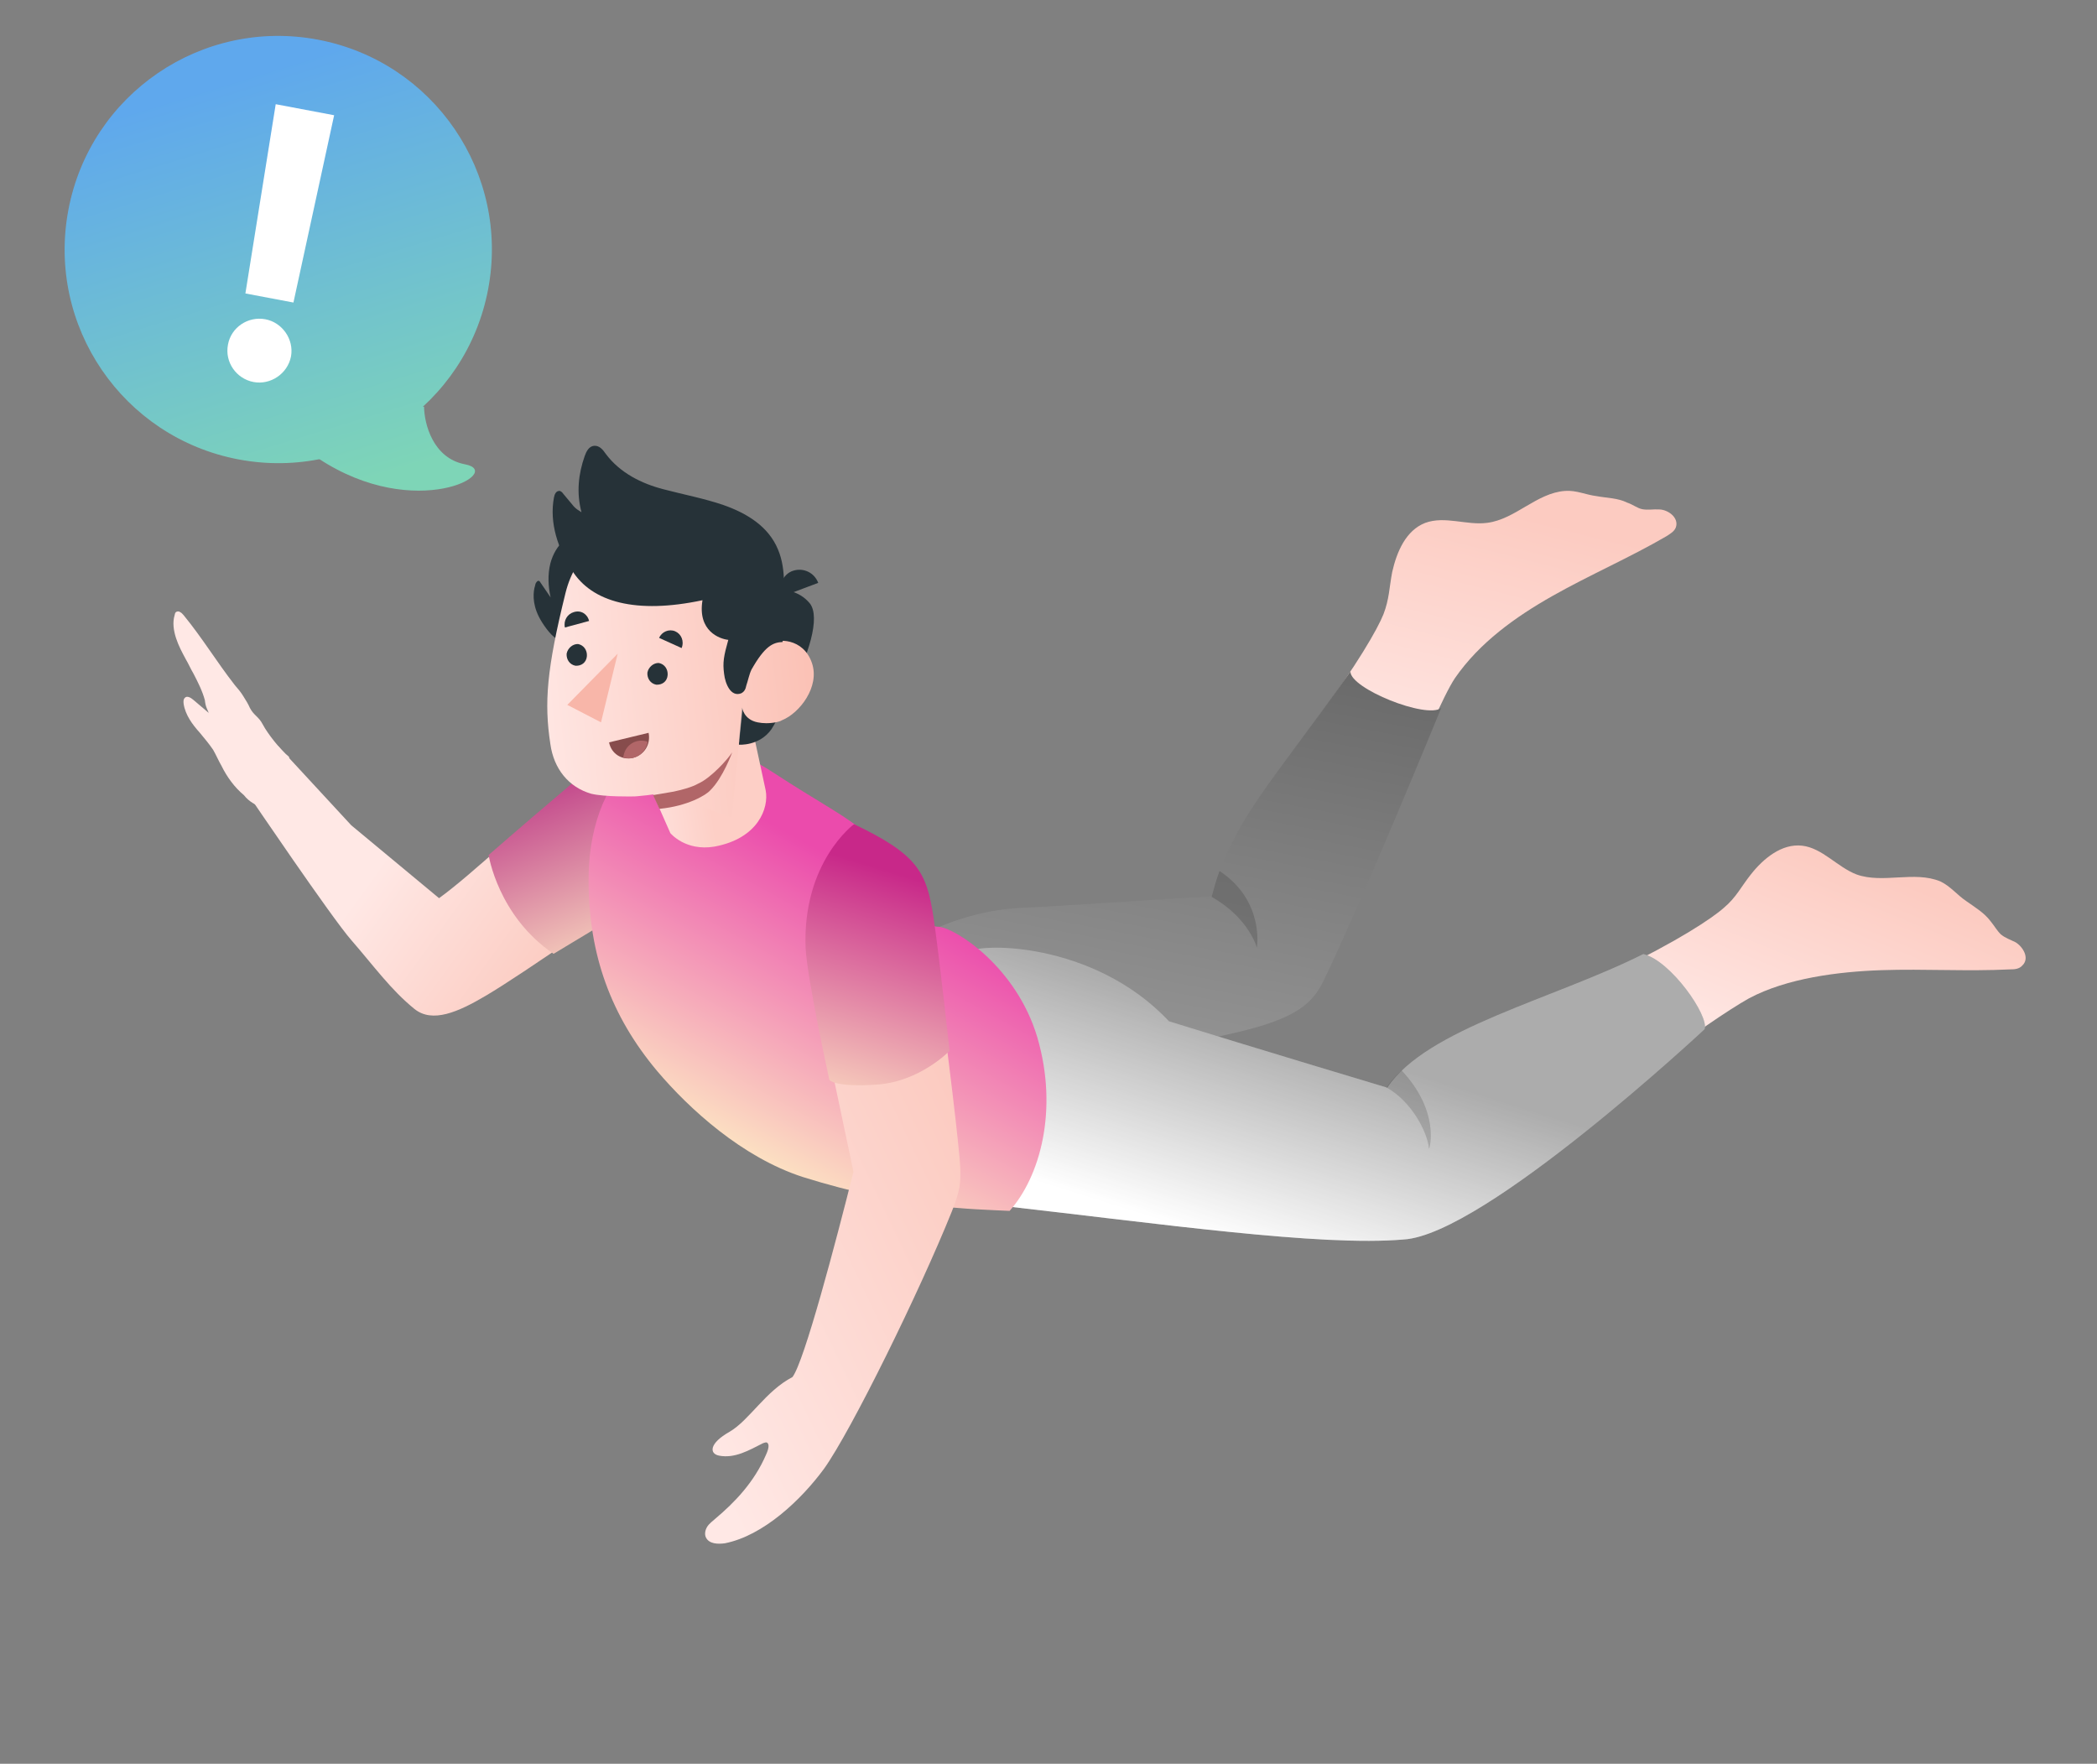 <svg width="365" height="307" viewBox="0 0 365 307" fill="none" xmlns="http://www.w3.org/2000/svg">
<rect x="0" y="0" width="365" height="307" fill="#808080" stroke="none"/>
<path d="M99.144 136.932C92.304 142.465 82.085 152.253 76.42 156.334L61.136 143.643L48.266 129.714L43.347 138.496C43.347 138.496 57.745 159.76 61.136 163.62C65.156 168.242 68.004 172.257 72.134 175.613C75.263 178.136 79.759 176.152 84.543 173.322C91.35 169.328 110.366 155.922 110.366 155.922L124.332 129.714C115.295 127.106 106.132 131.298 99.144 136.932Z" fill="url(#paint0_linear)"/>
<path d="M45.765 126.143C45.007 124.678 44.209 124.577 43.501 123.228C43.202 122.53 42.792 121.88 42.382 121.23C41.922 120.463 41.4 119.86 40.878 119.258C37.66 115.129 35.311 111.179 31.98 107.098C31.769 106.913 31.67 106.68 31.347 106.543C31.135 106.358 30.75 106.385 30.577 106.597C30.465 106.645 30.453 106.925 30.391 107.09C30.006 108.355 30.218 109.778 30.653 111.106C31.089 112.433 31.698 113.549 32.357 114.781C32.816 115.548 33.214 116.479 33.674 117.245C34.433 118.71 35.241 120.291 35.664 121.9C35.701 122.296 35.788 122.81 35.987 123.275C36.087 123.508 36.186 123.74 36.335 124.089C35.49 123.35 34.484 122.541 33.639 121.802C33.217 121.432 32.521 121.041 32.174 121.465C31.888 121.724 31.925 122.121 31.963 122.518C32.262 124.454 33.505 126.125 34.76 127.515C35.592 128.535 36.375 129.439 37.096 130.507C37.606 131.39 38.053 132.438 38.563 133.321C39.52 135.251 40.813 137.038 42.453 138.401C44.217 140.674 47.223 140.903 50.937 142.481L50.311 131.739C48.765 130.507 46.523 127.608 45.765 126.143Z" fill="#FFE8E5"/>
<path d="M125.078 129.855C118.864 126.621 108.562 128.667 99.192 136.684C89.993 144.475 85.051 148.822 85.051 148.822C85.051 148.822 86.654 159.426 96.353 166.023L114.083 155.336L125.078 129.855Z" fill="url(#paint1_linear)"/>
<path d="M253.259 118.013C257.512 111.863 263.768 107.379 270.256 103.711C276.743 100.043 283.611 97.091 290.122 93.299C290.714 92.895 291.429 92.515 291.695 91.793C292.272 90.099 290.346 88.705 288.807 88.672C287.789 88.608 286.848 88.817 285.854 88.629C284.983 88.465 284.207 87.803 283.236 87.49C281.589 86.664 279.653 86.685 277.913 86.356C276.024 86.128 274.377 85.302 272.418 85.447C267.458 85.798 263.76 90.379 258.878 91.002C255.309 91.487 251.518 89.74 248.057 91.018C244.721 92.319 243.122 96.009 242.317 99.592C241.8 102.327 241.821 104.263 240.807 106.904C239.816 109.421 236.162 115.814 229.262 125.07C229.867 125.957 244.941 136.145 245.495 134.575C247.265 130.66 251.11 121.213 253.259 118.013Z" fill="url(#paint2_linear)"/>
<path d="M304.407 173.778C310.996 170.258 319.968 169.12 327.485 168.866C335.002 168.612 342.378 169.104 349.918 168.726C350.688 168.742 351.481 168.634 351.971 168.083C353.372 166.803 352.085 164.756 350.811 164.001C349.988 163.588 349.016 163.275 348.24 162.614C347.588 161.975 347.107 161.112 346.478 160.349C345.346 158.847 343.722 157.897 342.247 156.845C340.647 155.771 339.514 154.269 337.743 153.419C333.206 151.532 327.746 153.848 323.162 152.21C319.798 150.93 317.207 147.608 313.678 147.199C310.15 146.79 306.951 149.405 304.748 152.208C303.058 154.335 302.185 156.231 300.045 158.016C298.029 159.824 291.844 163.936 281.374 168.912C281.435 169.953 290.021 183.809 290.021 183.809C293.119 181.046 300.953 175.701 304.407 173.778Z" fill="url(#paint3_linear)"/>
<path d="M216.959 179.278C225.622 177.051 228.4 174.615 230.247 170.971C234.012 163.312 242.27 144.139 250.857 123.226C248.297 125.189 235.012 119.846 235.055 116.892C220.483 137.448 214.436 142.873 211.053 156.013C201.429 156.513 183.673 157.794 177.967 158.004C162.513 158.69 149.713 168.506 143.438 175.82L155.718 193.979C172.088 188.444 208.297 181.505 216.959 179.278Z" fill="url(#paint4_linear)"/>
<path opacity="0.15" d="M218.766 164.94C218.766 164.94 220.169 156.834 212.271 151.608C211.74 153.053 211.334 154.521 210.904 156.114C217.421 159.792 218.766 164.94 218.766 164.94Z" fill="black"/>
<path d="M241.463 189.316C241.463 189.316 217.089 182.007 203.468 177.759C190.289 163.68 169.643 163.9 167.829 166.004L174.601 209.908C201.71 212.969 229.921 217.011 244.326 215.74C258.389 214.92 296.697 179.146 296.697 179.146C297.517 176.854 290.837 167.222 286.035 166.057C270.385 173.918 248.302 179.018 241.463 189.316Z" fill="url(#paint5_linear)"/>
<path opacity="0.3" d="M241.463 189.316C241.463 189.316 217.089 182.007 203.468 177.759C190.289 163.68 169.643 163.9 167.829 166.004L174.601 209.908C201.71 212.969 229.921 217.011 244.326 215.74C258.389 214.92 296.697 179.146 296.697 179.146C297.517 176.854 290.837 167.222 286.035 166.057C270.385 173.918 248.302 179.018 241.463 189.316Z" fill="white"/>
<path opacity="0.15" d="M243.962 186.311C242.857 187.39 242.219 188.042 241.338 189.292C245.657 191.653 248.495 197.083 248.724 199.959C248.848 199.983 250.715 193.51 243.962 186.311Z" fill="black"/>
<path d="M134.632 134.493C142.43 139.572 145.848 141.248 149.451 143.989C153.605 147.221 154.385 150.588 156.5 155.752C158.897 159.424 161.623 161.355 163.434 161.311C166.465 161.626 176.911 168.364 180.54 180.511C184.3 193.326 180.949 204.927 175.726 210.765C169.22 210.438 157.257 210.367 139.752 204.871C129.193 201.459 119.97 193.021 114.39 186.429C106.296 176.787 102.509 166.156 102.449 153.525C102.239 136.229 113.19 120.527 134.632 134.493Z" fill="url(#paint6_linear)"/>
<path d="M93.79 107.332C94.348 108.468 95.76 110.538 96.809 111.122C98.432 112.073 99.678 110.248 101.382 109.41C102.517 108.852 103.475 107.874 103.958 106.678C104.442 105.481 104.428 104.191 104.686 102.823C104.851 101.953 104.642 101.012 104.41 100.196C103.97 98.438 103.132 96.735 101.852 95.334C101.324 94.719 100.648 94.205 99.825 93.792C99.227 93.55 98.83 93.604 98.239 94.007C97.009 95.063 96.23 96.461 95.8 98.054C95.3 100.02 95.422 102.103 95.839 103.985C95.234 103.098 94.73 102.359 94.125 101.472C94.024 101.324 94.024 101.324 93.923 101.176C93.698 101.005 93.55 101.106 93.379 101.331C93.207 101.556 93.184 101.68 93.137 101.929C92.825 102.9 92.573 104.913 93.79 107.332Z" fill="#263238"/>
<path d="M131.083 127.384L133.277 137.585C133.856 140.656 131.952 145.963 124.348 147.359C119.294 148.207 116.679 145.009 116.679 145.009L113.703 138.266L131.083 127.384Z" fill="url(#paint7_linear)"/>
<path d="M137.241 120.691C137.241 120.691 135.501 125.128 134.255 126.953C132.152 129.903 128.601 129.619 128.601 129.619L129.301 123.184L137.241 120.691Z" fill="#263238"/>
<path d="M136.13 102.71C136.13 102.71 138.983 102.605 140.97 105.041C142.832 107.453 140.794 114.151 137.264 120.567L132.251 120.521L136.13 102.71Z" fill="#263238"/>
<path d="M136.099 125.37C135.803 125.571 135.407 125.625 135.135 125.702C133.797 125.965 132.779 125.901 131.909 125.737C129.422 125.267 129.176 123.16 129.176 123.16L128.687 128.476L127.37 142.264C126.624 142.123 126.026 141.882 125.427 141.64C123.384 140.867 121.489 139.994 120.091 139.215C118.444 138.389 117.419 137.68 117.419 137.68C114.075 138.336 110.406 138.673 110.157 138.626C110.157 138.626 105.245 138.728 102.906 138.158C98.997 137.033 96.382 133.835 95.79 129.473C94.695 122.312 95.154 116.475 98.437 103.188C102.103 88.556 119.248 90.507 127.835 97.538C136.423 104.569 130.841 116.392 130.841 116.392C131.838 114.52 132.446 113.347 133.824 112.191C135.201 111.035 139.842 111.01 141.328 115.412C142.737 119.541 139.163 124.146 136.099 125.37Z" fill="url(#paint8_linear)"/>
<path d="M122.275 104.472C121.389 109.842 125.251 111.215 126.766 111.373C125.977 114.185 125.766 115.304 126.035 117.287C126.227 118.997 127.196 121.369 129 120.68C129.568 120.401 129.786 119.927 129.904 119.305C130.169 118.583 130.404 117.34 130.817 116.516C133.131 112.446 134.539 111.811 136.226 111.743C136.235 110.328 136.269 108.789 136.255 107.499C136.338 103.651 137.012 99.4 135.408 95.621C133.727 91.568 129.906 89.301 125.92 87.904C122.532 86.749 118.927 86.068 115.492 85.162C111.685 84.185 107.917 82.314 105.45 79.015C104.946 78.276 104.317 77.513 103.4 77.597C102.482 77.682 102.046 78.629 101.781 79.352C100.672 82.491 100.31 85.77 101.215 89.161C100.641 88.795 100.291 88.6 99.864 88.133C99.236 87.37 98.708 86.755 98.079 85.993C97.877 85.697 97.552 85.378 97.279 85.455C96.758 85.486 96.517 86.084 96.423 86.581C95.577 91.058 97.164 95.607 99.561 99.279C103.02 104.826 110.736 106.928 122.275 104.472Z" fill="#263238"/>
<path d="M136.043 103.853L142.421 101.452C141.731 99.648 139.836 98.775 138.055 99.34C136.274 99.905 135.354 102.049 136.043 103.853Z" fill="#263238"/>
<path d="M127.448 130.946C127.448 130.946 125.833 135.406 123.623 137.564C122.961 138.34 119.756 140.31 114.772 140.785L113.68 138.39L117.272 137.781C118.881 137.441 120.514 136.977 121.525 136.395C123.773 135.403 126.716 132.096 127.448 130.946Z" fill="#B16668"/>
<path d="M112.683 117.082C112.619 118.1 113.224 118.987 114.219 119.175C115.237 119.239 116.124 118.634 116.211 117.491C116.275 116.473 115.67 115.586 114.675 115.398C113.781 115.358 112.871 116.087 112.683 117.082Z" fill="#263238"/>
<path d="M114.727 111.03L118.642 112.8C119.125 111.603 118.591 110.344 117.519 109.883C116.447 109.423 115.187 109.958 114.727 111.03Z" fill="#263238"/>
<path d="M112.894 127.553L106.012 129.215C106.406 131.221 108.255 132.343 110.136 131.925C112.166 131.407 113.288 129.559 112.894 127.553Z" fill="#874C4C"/>
<path d="M112.239 128.974C110.499 128.646 108.872 129.755 108.544 131.496C108.52 131.62 108.497 131.744 108.473 131.869C108.971 131.963 109.592 132.08 110.137 131.925C111.474 131.663 112.455 130.56 112.713 129.193C112.737 129.068 112.488 129.021 112.239 128.974Z" fill="#B16668"/>
<path d="M98.328 109.22L102.535 108.083C102.249 106.87 101.1 106.138 99.863 106.548C98.775 106.857 98.042 108.007 98.328 109.22Z" fill="#263238"/>
<path d="M98.626 113.783C98.562 114.801 99.168 115.688 100.162 115.876C101.181 115.94 102.067 115.334 102.155 114.192C102.218 113.174 101.613 112.287 100.618 112.099C99.725 112.059 98.814 112.788 98.626 113.783Z" fill="#263238"/>
<path d="M107.51 113.787L104.61 125.73L98.746 122.691L107.51 113.787Z" fill="#F8B6A9"/>
<path d="M167.132 203.089C167.027 200.236 164.952 182.588 163.343 171.338C160.701 153.969 160.42 148.636 149.233 144.462C139.472 148.413 142.096 173.376 142.096 173.376L148.553 203.957C145.434 216.374 139.996 236.981 137.94 239.684C133.226 242.141 130.475 247.159 126.998 249.206C123.396 251.23 123.44 253.041 125.181 253.37C127.917 253.887 130.383 252.421 132.802 251.204C133.074 251.127 133.222 251.026 133.47 251.073C133.82 251.268 133.975 251.812 133.32 253.234C131.261 257.996 127.898 261.481 124.529 264.322C124.062 264.749 123.47 265.152 123.104 265.727C122.738 266.301 122.597 267.047 122.876 267.615C123.434 268.751 124.973 268.784 126.163 268.622C132.85 267.31 139.434 261.085 143.422 255.657C148.141 249.08 160.067 224.805 165.652 210.922C167.126 207.208 167.237 205.942 167.132 203.089Z" fill="url(#paint9_linear)"/>
<path d="M148.651 143.452C159.752 148.768 161.248 151.755 162.473 159.584C163.597 167.266 165.278 182.908 165.278 182.908C165.278 182.908 160.148 188.248 152.709 188.775C145.269 189.301 144.362 187.97 144.362 187.97C144.362 187.97 140.476 170.367 140.219 164.91C139.687 150 148.651 143.452 148.651 143.452Z" fill="url(#paint10_linear)"/>
<path d="M84.965 50.337C81.153 70.513 61.707 83.778 41.531 79.966C21.355 76.154 8.09 56.708 11.902 36.532C15.714 16.356 35.16 3.09 55.336 6.903C75.512 10.715 88.778 30.161 84.965 50.337Z" fill="url(#paint11_linear)"/>
<path d="M80.942 80.817C75.311 79.754 73.842 73.691 73.811 70.792C62.03 70.07 41.862 70.865 55.444 79.818C72.421 91.009 87.98 82.147 80.942 80.817Z" fill="url(#paint12_linear)"/>
<path d="M58.159 20.058L47.99 18.137L42.713 51.078L51.076 52.659L58.159 20.058ZM44.131 66.493C47.056 67.046 50.054 65.08 50.652 62.045C51.194 59.048 49.12 56.123 46.195 55.571C43.178 55.001 40.226 56.975 39.683 59.973C39.086 63.008 41.115 65.924 44.131 66.493Z" fill="white"/>
<defs>
<linearGradient id="paint0_linear" x1="91.74" y1="183.908" x2="59.033" y2="160.235" gradientUnits="userSpaceOnUse">
<stop stop-color="#FBC7BC"/>
<stop offset="1" stop-color="#FFE8E5"/>
</linearGradient>
<linearGradient id="paint1_linear" x1="98.883" y1="130.306" x2="113.424" y2="166.618" gradientUnits="userSpaceOnUse">
<stop stop-color="#BA3184"/>
<stop offset="1" stop-color="#FCE1C2"/>
</linearGradient>
<linearGradient id="paint2_linear" x1="266.799" y1="90.15" x2="255.158" y2="136.648" gradientUnits="userSpaceOnUse">
<stop stop-color="#FCCBC1"/>
<stop offset="1" stop-color="#FFE8E5"/>
</linearGradient>
<linearGradient id="paint3_linear" x1="327.851" y1="152.136" x2="313.149" y2="188.178" gradientUnits="userSpaceOnUse">
<stop stop-color="#FCCBC1"/>
<stop offset="1" stop-color="#FFE8E5"/>
</linearGradient>
<linearGradient id="paint4_linear" x1="204.406" y1="111.102" x2="187.611" y2="200.004" gradientUnits="userSpaceOnUse">
<stop stop-color="#6A6A6A"/>
<stop offset="1" stop-color="#9F9F9F"/>
</linearGradient>
<linearGradient id="paint5_linear" x1="234.716" y1="183.285" x2="223.472" y2="219.141" gradientUnits="userSpaceOnUse">
<stop stop-color="#898989"/>
<stop offset="1" stop-color="white"/>
</linearGradient>
<linearGradient id="paint6_linear" x1="160.999" y1="158" x2="135.677" y2="203.966" gradientUnits="userSpaceOnUse">
<stop stop-color="#EB4BAC"/>
<stop offset="1" stop-color="#FCE1C2"/>
</linearGradient>
<linearGradient id="paint7_linear" x1="124.136" y1="142.48" x2="109.185" y2="144.66" gradientUnits="userSpaceOnUse">
<stop stop-color="#FDCFC6"/>
<stop offset="1" stop-color="#FFE8E5"/>
</linearGradient>
<linearGradient id="paint8_linear" x1="140.956" y1="120.053" x2="91.741" y2="125.036" gradientUnits="userSpaceOnUse">
<stop stop-color="#FBC2B6"/>
<stop offset="1" stop-color="#FFE8E5"/>
</linearGradient>
<linearGradient id="paint9_linear" x1="184.565" y1="208.827" x2="116.66" y2="241.222" gradientUnits="userSpaceOnUse">
<stop stop-color="#FBC7BC"/>
<stop offset="1" stop-color="#FFE8E5"/>
</linearGradient>
<linearGradient id="paint10_linear" x1="164.5" y1="154.5" x2="151.504" y2="197.042" gradientUnits="userSpaceOnUse">
<stop stop-color="#C82889"/>
<stop offset="1" stop-color="#FCE1C2"/>
</linearGradient>
<linearGradient id="paint11_linear" x1="38.595" y1="14.386" x2="60.208" y2="84.909" gradientUnits="userSpaceOnUse">
<stop stop-color="#5FA8ED"/>
<stop offset="1" stop-color="#7ED5B7"/>
</linearGradient>
<linearGradient id="paint12_linear" x1="38.595" y1="14.386" x2="60.208" y2="84.909" gradientUnits="userSpaceOnUse">
<stop stop-color="#5FA8ED"/>
<stop offset="1" stop-color="#7ED5B7"/>
</linearGradient>
</defs>
</svg>
